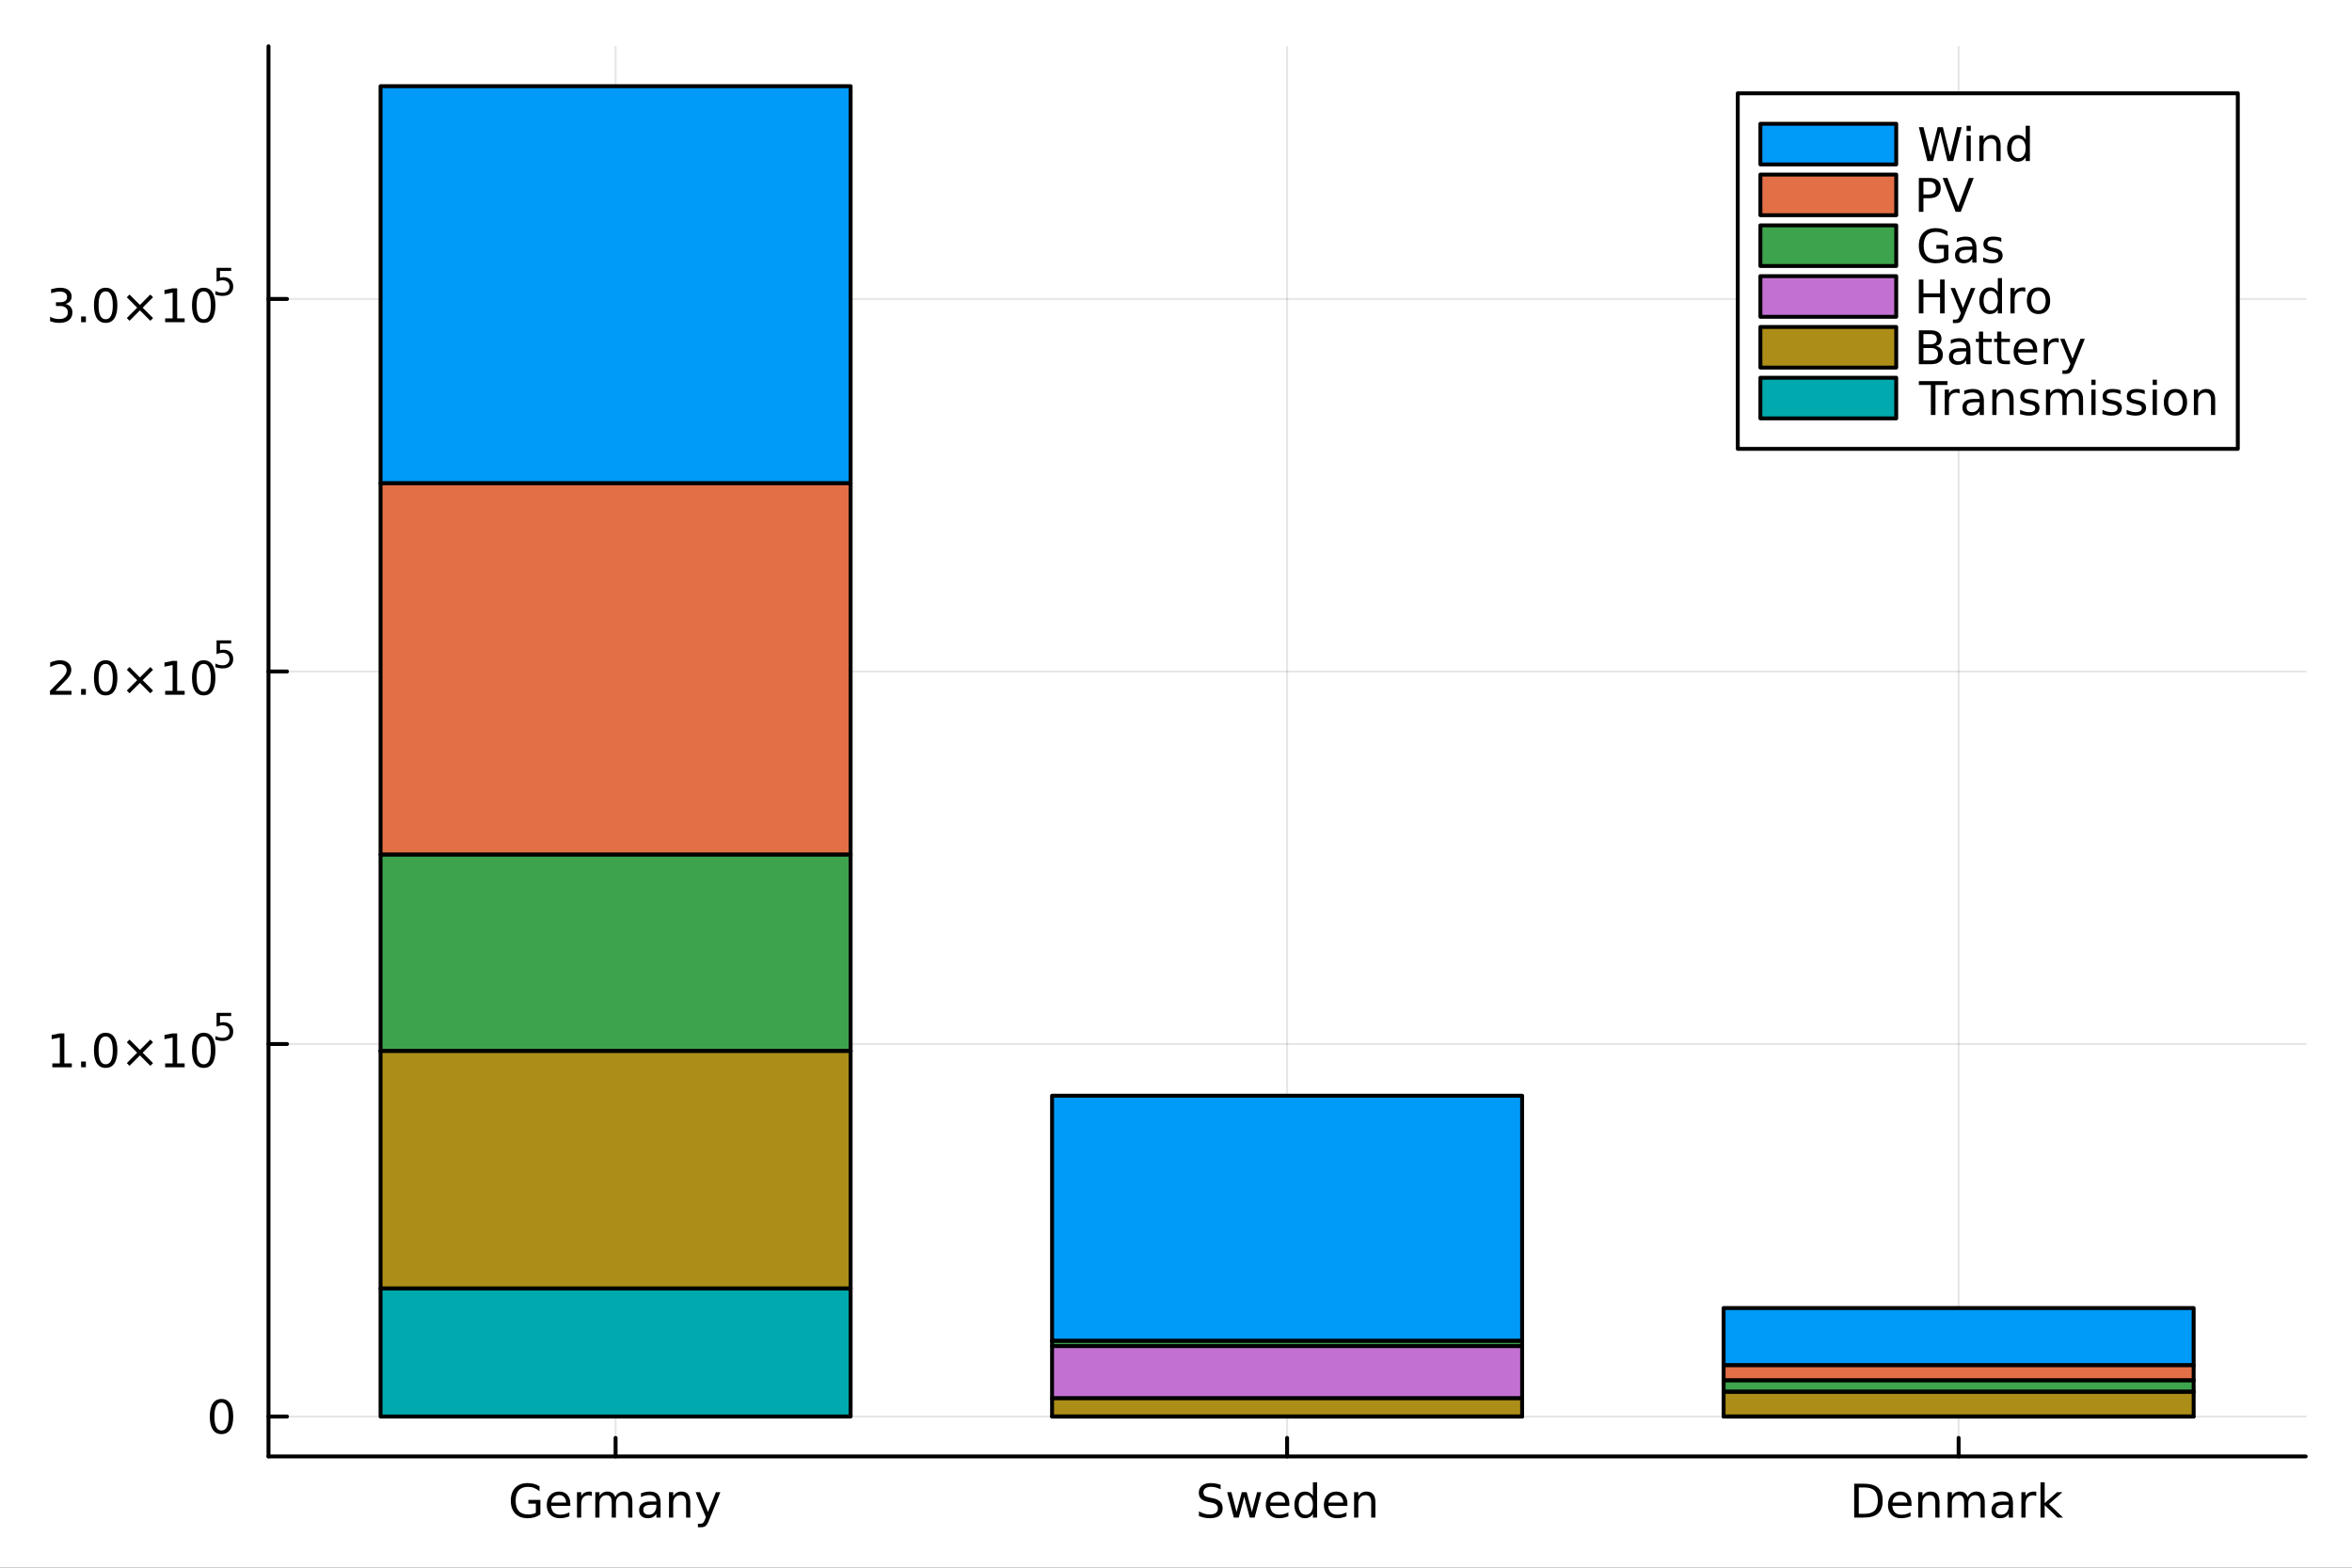 <?xml version="1.0" encoding="utf-8"?>
<svg xmlns="http://www.w3.org/2000/svg" xmlns:xlink="http://www.w3.org/1999/xlink" width="600" height="400" viewBox="0 0 2400 1600">
<rect x="0" y="0" width="2400" height="1600" fill="#333333" stroke="none"/>
<defs>
  <clipPath id="clip080">
    <rect x="0" y="0" width="2400" height="1600"/>
  </clipPath>
</defs>
<path clip-path="url(#clip080)" d="M0 1600 L2400 1600 L2400 0 L0 0  Z" fill="#ffffff" fill-rule="evenodd" fill-opacity="1"/>
<defs>
  <clipPath id="clip081">
    <rect x="480" y="0" width="1681" height="1600"/>
  </clipPath>
</defs>
<path clip-path="url(#clip080)" d="M273.979 1486.45 L2352.76 1486.45 L2352.76 47.244 L273.979 47.244  Z" fill="#ffffff" fill-rule="evenodd" fill-opacity="1"/>
<defs>
  <clipPath id="clip082">
    <rect x="273" y="47" width="2080" height="1440"/>
  </clipPath>
</defs>
<polyline clip-path="url(#clip082)" style="stroke:#000000; stroke-linecap:round; stroke-linejoin:round; stroke-width:2; stroke-opacity:0.1; fill:none" points="628.144,1486.45 628.144,47.244 "/>
<polyline clip-path="url(#clip082)" style="stroke:#000000; stroke-linecap:round; stroke-linejoin:round; stroke-width:2; stroke-opacity:0.1; fill:none" points="1313.37,1486.45 1313.37,47.244 "/>
<polyline clip-path="url(#clip082)" style="stroke:#000000; stroke-linecap:round; stroke-linejoin:round; stroke-width:2; stroke-opacity:0.1; fill:none" points="1998.59,1486.45 1998.59,47.244 "/>
<polyline clip-path="url(#clip080)" style="stroke:#000000; stroke-linecap:round; stroke-linejoin:round; stroke-width:4; stroke-opacity:1; fill:none" points="273.979,1486.45 2352.76,1486.45 "/>
<polyline clip-path="url(#clip080)" style="stroke:#000000; stroke-linecap:round; stroke-linejoin:round; stroke-width:4; stroke-opacity:1; fill:none" points="628.144,1486.45 628.144,1467.55 "/>
<polyline clip-path="url(#clip080)" style="stroke:#000000; stroke-linecap:round; stroke-linejoin:round; stroke-width:4; stroke-opacity:1; fill:none" points="1313.37,1486.45 1313.37,1467.55 "/>
<polyline clip-path="url(#clip080)" style="stroke:#000000; stroke-linecap:round; stroke-linejoin:round; stroke-width:4; stroke-opacity:1; fill:none" points="1998.59,1486.45 1998.59,1467.55 "/>
<path clip-path="url(#clip080)" d="M546.79 1543.92 L546.79 1534.63 L539.151 1534.63 L539.151 1530.79 L551.42 1530.79 L551.42 1545.63 Q548.711 1547.55 545.447 1548.55 Q542.184 1549.52 538.48 1549.52 Q530.378 1549.52 525.795 1544.8 Q521.235 1540.05 521.235 1531.6 Q521.235 1523.13 525.795 1518.41 Q530.378 1513.66 538.48 1513.66 Q541.859 1513.66 544.892 1514.5 Q547.947 1515.33 550.517 1516.95 L550.517 1521.93 Q547.924 1519.73 545.008 1518.62 Q542.091 1517.51 538.873 1517.51 Q532.531 1517.51 529.336 1521.05 Q526.165 1524.59 526.165 1531.6 Q526.165 1538.59 529.336 1542.13 Q532.531 1545.68 538.873 1545.68 Q541.35 1545.68 543.295 1545.26 Q545.239 1544.82 546.79 1543.92 Z" fill="#000000" fill-rule="nonzero" fill-opacity="1" /><path clip-path="url(#clip080)" d="M581.952 1534.82 L581.952 1536.9 L562.369 1536.9 Q562.646 1541.3 565.007 1543.62 Q567.392 1545.91 571.628 1545.91 Q574.081 1545.91 576.373 1545.31 Q578.688 1544.7 580.956 1543.5 L580.956 1547.53 Q578.665 1548.5 576.257 1549.01 Q573.85 1549.52 571.373 1549.52 Q565.17 1549.52 561.535 1545.91 Q557.924 1542.3 557.924 1536.14 Q557.924 1529.77 561.35 1526.05 Q564.799 1522.3 570.632 1522.3 Q575.864 1522.3 578.896 1525.68 Q581.952 1529.03 581.952 1534.82 M577.693 1533.57 Q577.646 1530.07 575.725 1527.99 Q573.827 1525.91 570.679 1525.91 Q567.114 1525.91 564.961 1527.92 Q562.832 1529.94 562.507 1533.59 L577.693 1533.57 Z" fill="#000000" fill-rule="nonzero" fill-opacity="1" /><path clip-path="url(#clip080)" d="M603.966 1526.9 Q603.248 1526.49 602.392 1526.3 Q601.558 1526.09 600.54 1526.09 Q596.929 1526.09 594.984 1528.45 Q593.063 1530.79 593.063 1535.19 L593.063 1548.85 L588.78 1548.85 L588.78 1522.92 L593.063 1522.92 L593.063 1526.95 Q594.405 1524.59 596.558 1523.45 Q598.711 1522.3 601.79 1522.3 Q602.229 1522.3 602.762 1522.37 Q603.294 1522.41 603.942 1522.53 L603.966 1526.9 Z" fill="#000000" fill-rule="nonzero" fill-opacity="1" /><path clip-path="url(#clip080)" d="M627.785 1527.9 Q629.382 1525.03 631.604 1523.66 Q633.827 1522.3 636.836 1522.3 Q640.887 1522.3 643.086 1525.14 Q645.285 1527.97 645.285 1533.2 L645.285 1548.85 L641.002 1548.85 L641.002 1533.34 Q641.002 1529.61 639.683 1527.81 Q638.364 1526 635.655 1526 Q632.345 1526 630.424 1528.2 Q628.503 1530.4 628.503 1534.2 L628.503 1548.85 L624.22 1548.85 L624.22 1533.34 Q624.22 1529.59 622.901 1527.81 Q621.581 1526 618.827 1526 Q615.563 1526 613.641 1528.22 Q611.72 1530.42 611.72 1534.2 L611.72 1548.85 L607.438 1548.85 L607.438 1522.92 L611.72 1522.92 L611.72 1526.95 Q613.179 1524.57 615.216 1523.43 Q617.253 1522.3 620.053 1522.3 Q622.878 1522.3 624.845 1523.73 Q626.836 1525.17 627.785 1527.9 Z" fill="#000000" fill-rule="nonzero" fill-opacity="1" /><path clip-path="url(#clip080)" d="M665.562 1535.82 Q660.4 1535.82 658.41 1537 Q656.419 1538.18 656.419 1541.02 Q656.419 1543.29 657.9 1544.63 Q659.405 1545.95 661.975 1545.95 Q665.516 1545.95 667.646 1543.45 Q669.799 1540.93 669.799 1536.76 L669.799 1535.82 L665.562 1535.82 M674.058 1534.06 L674.058 1548.85 L669.799 1548.85 L669.799 1544.91 Q668.34 1547.27 666.164 1548.41 Q663.988 1549.52 660.84 1549.52 Q656.859 1549.52 654.498 1547.3 Q652.16 1545.05 652.16 1541.3 Q652.16 1536.93 655.076 1534.7 Q658.016 1532.48 663.826 1532.48 L669.799 1532.48 L669.799 1532.07 Q669.799 1529.13 667.854 1527.53 Q665.933 1525.91 662.438 1525.91 Q660.215 1525.91 658.109 1526.44 Q656.002 1526.97 654.058 1528.04 L654.058 1524.1 Q656.396 1523.2 658.595 1522.76 Q660.794 1522.3 662.877 1522.3 Q668.502 1522.3 671.28 1525.21 Q674.058 1528.13 674.058 1534.06 Z" fill="#000000" fill-rule="nonzero" fill-opacity="1" /><path clip-path="url(#clip080)" d="M704.382 1533.2 L704.382 1548.85 L700.122 1548.85 L700.122 1533.34 Q700.122 1529.66 698.687 1527.83 Q697.252 1526 694.382 1526 Q690.933 1526 688.942 1528.2 Q686.951 1530.4 686.951 1534.2 L686.951 1548.85 L682.669 1548.85 L682.669 1522.92 L686.951 1522.92 L686.951 1526.95 Q688.479 1524.61 690.539 1523.45 Q692.623 1522.3 695.331 1522.3 Q699.798 1522.3 702.09 1525.07 Q704.382 1527.83 704.382 1533.2 Z" fill="#000000" fill-rule="nonzero" fill-opacity="1" /><path clip-path="url(#clip080)" d="M723.664 1551.26 Q721.858 1555.88 720.146 1557.3 Q718.433 1558.71 715.562 1558.71 L712.159 1558.71 L712.159 1555.14 L714.659 1555.14 Q716.419 1555.14 717.391 1554.31 Q718.363 1553.48 719.544 1550.38 L720.308 1548.43 L709.822 1522.92 L714.335 1522.92 L722.437 1543.2 L730.539 1522.92 L735.053 1522.92 L723.664 1551.26 Z" fill="#000000" fill-rule="nonzero" fill-opacity="1" /><path clip-path="url(#clip080)" d="M1245.52 1515.42 L1245.52 1519.98 Q1242.86 1518.71 1240.5 1518.08 Q1238.14 1517.46 1235.94 1517.46 Q1232.12 1517.46 1230.03 1518.94 Q1227.97 1520.42 1227.97 1523.15 Q1227.97 1525.45 1229.34 1526.63 Q1230.73 1527.78 1234.57 1528.5 L1237.4 1529.08 Q1242.63 1530.07 1245.1 1532.6 Q1247.6 1535.1 1247.6 1539.31 Q1247.6 1544.33 1244.22 1546.93 Q1240.87 1549.52 1234.36 1549.52 Q1231.91 1549.52 1229.13 1548.96 Q1226.38 1548.41 1223.41 1547.32 L1223.41 1542.51 Q1226.26 1544.1 1228.99 1544.91 Q1231.72 1545.72 1234.36 1545.72 Q1238.37 1545.72 1240.54 1544.15 Q1242.72 1542.57 1242.72 1539.66 Q1242.72 1537.11 1241.15 1535.68 Q1239.59 1534.24 1236.03 1533.52 L1233.18 1532.97 Q1227.95 1531.93 1225.61 1529.7 Q1223.28 1527.48 1223.28 1523.52 Q1223.28 1518.94 1226.49 1516.3 Q1229.73 1513.66 1235.4 1513.66 Q1237.84 1513.66 1240.36 1514.1 Q1242.88 1514.54 1245.52 1515.42 Z" fill="#000000" fill-rule="nonzero" fill-opacity="1" /><path clip-path="url(#clip080)" d="M1252.23 1522.92 L1256.49 1522.92 L1261.82 1543.15 L1267.12 1522.92 L1272.14 1522.92 L1277.46 1543.15 L1282.77 1522.92 L1287.02 1522.92 L1280.24 1548.85 L1275.22 1548.85 L1269.64 1527.6 L1264.04 1548.85 L1259.02 1548.85 L1252.23 1522.92 Z" fill="#000000" fill-rule="nonzero" fill-opacity="1" /><path clip-path="url(#clip080)" d="M1315.66 1534.82 L1315.66 1536.9 L1296.08 1536.9 Q1296.35 1541.3 1298.71 1543.62 Q1301.1 1545.91 1305.34 1545.91 Q1307.79 1545.91 1310.08 1545.31 Q1312.4 1544.7 1314.66 1543.5 L1314.66 1547.53 Q1312.37 1548.5 1309.96 1549.01 Q1307.56 1549.52 1305.08 1549.52 Q1298.88 1549.52 1295.24 1545.91 Q1291.63 1542.3 1291.63 1536.14 Q1291.63 1529.77 1295.06 1526.05 Q1298.51 1522.3 1304.34 1522.3 Q1309.57 1522.3 1312.6 1525.68 Q1315.66 1529.03 1315.66 1534.82 M1311.4 1533.57 Q1311.35 1530.07 1309.43 1527.99 Q1307.53 1525.91 1304.39 1525.91 Q1300.82 1525.91 1298.67 1527.92 Q1296.54 1529.94 1296.21 1533.59 L1311.4 1533.57 Z" fill="#000000" fill-rule="nonzero" fill-opacity="1" /><path clip-path="url(#clip080)" d="M1339.71 1526.86 L1339.71 1512.83 L1343.97 1512.83 L1343.97 1548.85 L1339.71 1548.85 L1339.71 1544.96 Q1338.37 1547.27 1336.31 1548.41 Q1334.27 1549.52 1331.4 1549.52 Q1326.7 1549.52 1323.74 1545.77 Q1320.8 1542.02 1320.8 1535.91 Q1320.8 1529.8 1323.74 1526.05 Q1326.7 1522.3 1331.4 1522.3 Q1334.27 1522.3 1336.31 1523.43 Q1338.37 1524.54 1339.71 1526.86 M1325.2 1535.91 Q1325.2 1540.61 1327.12 1543.29 Q1329.06 1545.95 1332.44 1545.95 Q1335.82 1545.95 1337.77 1543.29 Q1339.71 1540.61 1339.71 1535.91 Q1339.71 1531.21 1337.77 1528.55 Q1335.82 1525.86 1332.44 1525.86 Q1329.06 1525.86 1327.12 1528.55 Q1325.2 1531.21 1325.2 1535.91 Z" fill="#000000" fill-rule="nonzero" fill-opacity="1" /><path clip-path="url(#clip080)" d="M1374.92 1534.82 L1374.92 1536.9 L1355.33 1536.9 Q1355.61 1541.3 1357.97 1543.62 Q1360.36 1545.91 1364.59 1545.91 Q1367.05 1545.91 1369.34 1545.31 Q1371.65 1544.7 1373.92 1543.5 L1373.92 1547.53 Q1371.63 1548.5 1369.22 1549.01 Q1366.82 1549.52 1364.34 1549.52 Q1358.14 1549.52 1354.5 1545.91 Q1350.89 1542.3 1350.89 1536.14 Q1350.89 1529.77 1354.32 1526.05 Q1357.77 1522.3 1363.6 1522.3 Q1368.83 1522.3 1371.86 1525.68 Q1374.92 1529.03 1374.92 1534.82 M1370.66 1533.57 Q1370.61 1530.07 1368.69 1527.99 Q1366.79 1525.91 1363.64 1525.91 Q1360.08 1525.91 1357.93 1527.92 Q1355.8 1529.94 1355.47 1533.59 L1370.66 1533.57 Z" fill="#000000" fill-rule="nonzero" fill-opacity="1" /><path clip-path="url(#clip080)" d="M1403.46 1533.2 L1403.46 1548.85 L1399.2 1548.85 L1399.2 1533.34 Q1399.2 1529.66 1397.77 1527.83 Q1396.33 1526 1393.46 1526 Q1390.01 1526 1388.02 1528.2 Q1386.03 1530.4 1386.03 1534.2 L1386.03 1548.85 L1381.75 1548.85 L1381.75 1522.92 L1386.03 1522.92 L1386.03 1526.95 Q1387.56 1524.61 1389.62 1523.45 Q1391.7 1522.3 1394.41 1522.3 Q1398.88 1522.3 1401.17 1525.07 Q1403.46 1527.83 1403.46 1533.2 Z" fill="#000000" fill-rule="nonzero" fill-opacity="1" /><path clip-path="url(#clip080)" d="M1896.72 1518.13 L1896.72 1545.01 L1902.36 1545.01 Q1909.52 1545.01 1912.83 1541.76 Q1916.16 1538.52 1916.16 1531.53 Q1916.16 1524.59 1912.83 1521.37 Q1909.52 1518.13 1902.36 1518.13 L1896.72 1518.13 M1892.04 1514.29 L1901.65 1514.29 Q1911.69 1514.29 1916.39 1518.48 Q1921.09 1522.64 1921.09 1531.53 Q1921.09 1540.47 1916.37 1544.66 Q1911.65 1548.85 1901.65 1548.85 L1892.04 1548.85 L1892.04 1514.29 Z" fill="#000000" fill-rule="nonzero" fill-opacity="1" /><path clip-path="url(#clip080)" d="M1950.54 1534.82 L1950.54 1536.9 L1930.95 1536.9 Q1931.23 1541.3 1933.59 1543.62 Q1935.98 1545.91 1940.21 1545.91 Q1942.67 1545.91 1944.96 1545.31 Q1947.27 1544.7 1949.54 1543.5 L1949.54 1547.53 Q1947.25 1548.5 1944.84 1549.01 Q1942.43 1549.52 1939.96 1549.52 Q1933.75 1549.52 1930.12 1545.91 Q1926.51 1542.3 1926.51 1536.14 Q1926.51 1529.77 1929.93 1526.05 Q1933.38 1522.3 1939.22 1522.3 Q1944.45 1522.3 1947.48 1525.68 Q1950.54 1529.03 1950.54 1534.82 M1946.28 1533.57 Q1946.23 1530.07 1944.31 1527.99 Q1942.41 1525.91 1939.26 1525.91 Q1935.7 1525.91 1933.55 1527.92 Q1931.42 1529.94 1931.09 1533.59 L1946.28 1533.57 Z" fill="#000000" fill-rule="nonzero" fill-opacity="1" /><path clip-path="url(#clip080)" d="M1979.08 1533.2 L1979.08 1548.85 L1974.82 1548.85 L1974.82 1533.34 Q1974.82 1529.66 1973.38 1527.83 Q1971.95 1526 1969.08 1526 Q1965.63 1526 1963.64 1528.2 Q1961.65 1530.4 1961.65 1534.2 L1961.65 1548.85 L1957.36 1548.85 L1957.36 1522.92 L1961.65 1522.92 L1961.65 1526.95 Q1963.17 1524.61 1965.23 1523.45 Q1967.32 1522.3 1970.03 1522.3 Q1974.49 1522.3 1976.79 1525.07 Q1979.08 1527.83 1979.08 1533.2 Z" fill="#000000" fill-rule="nonzero" fill-opacity="1" /><path clip-path="url(#clip080)" d="M2007.76 1527.9 Q2009.35 1525.03 2011.58 1523.66 Q2013.8 1522.3 2016.81 1522.3 Q2020.86 1522.3 2023.06 1525.14 Q2025.26 1527.97 2025.26 1533.2 L2025.26 1548.85 L2020.98 1548.85 L2020.98 1533.34 Q2020.98 1529.61 2019.66 1527.81 Q2018.34 1526 2015.63 1526 Q2012.32 1526 2010.4 1528.2 Q2008.48 1530.4 2008.48 1534.2 L2008.48 1548.85 L2004.19 1548.85 L2004.19 1533.34 Q2004.19 1529.59 2002.87 1527.81 Q2001.55 1526 1998.8 1526 Q1995.54 1526 1993.61 1528.22 Q1991.69 1530.42 1991.69 1534.2 L1991.69 1548.85 L1987.41 1548.85 L1987.41 1522.92 L1991.69 1522.92 L1991.69 1526.95 Q1993.15 1524.57 1995.19 1523.43 Q1997.23 1522.3 2000.03 1522.3 Q2002.85 1522.3 2004.82 1523.73 Q2006.81 1525.17 2007.76 1527.9 Z" fill="#000000" fill-rule="nonzero" fill-opacity="1" /><path clip-path="url(#clip080)" d="M2045.54 1535.82 Q2040.37 1535.82 2038.38 1537 Q2036.39 1538.18 2036.39 1541.02 Q2036.39 1543.29 2037.87 1544.63 Q2039.38 1545.95 2041.95 1545.95 Q2045.49 1545.95 2047.62 1543.45 Q2049.77 1540.93 2049.77 1536.76 L2049.77 1535.82 L2045.54 1535.82 M2054.03 1534.06 L2054.03 1548.85 L2049.77 1548.85 L2049.77 1544.91 Q2048.31 1547.27 2046.14 1548.41 Q2043.96 1549.52 2040.81 1549.52 Q2036.83 1549.52 2034.47 1547.3 Q2032.13 1545.05 2032.13 1541.3 Q2032.13 1536.93 2035.05 1534.7 Q2037.99 1532.48 2043.8 1532.48 L2049.77 1532.48 L2049.77 1532.07 Q2049.77 1529.13 2047.83 1527.53 Q2045.91 1525.91 2042.41 1525.91 Q2040.19 1525.91 2038.08 1526.44 Q2035.98 1526.97 2034.03 1528.04 L2034.03 1524.1 Q2036.37 1523.2 2038.57 1522.76 Q2040.77 1522.3 2042.85 1522.3 Q2048.48 1522.3 2051.25 1525.21 Q2054.03 1528.13 2054.03 1534.06 Z" fill="#000000" fill-rule="nonzero" fill-opacity="1" /><path clip-path="url(#clip080)" d="M2077.83 1526.9 Q2077.11 1526.49 2076.25 1526.3 Q2075.42 1526.09 2074.4 1526.09 Q2070.79 1526.09 2068.85 1528.45 Q2066.92 1530.79 2066.92 1535.19 L2066.92 1548.85 L2062.64 1548.85 L2062.64 1522.92 L2066.92 1522.92 L2066.92 1526.95 Q2068.27 1524.59 2070.42 1523.45 Q2072.57 1522.3 2075.65 1522.3 Q2076.09 1522.3 2076.62 1522.37 Q2077.16 1522.41 2077.8 1522.53 L2077.83 1526.9 Z" fill="#000000" fill-rule="nonzero" fill-opacity="1" /><path clip-path="url(#clip080)" d="M2082.13 1512.83 L2086.41 1512.83 L2086.41 1534.1 L2099.12 1522.92 L2104.56 1522.92 L2090.81 1535.05 L2105.14 1548.85 L2099.59 1548.85 L2086.41 1536.19 L2086.41 1548.85 L2082.13 1548.85 L2082.13 1512.83 Z" fill="#000000" fill-rule="nonzero" fill-opacity="1" /><polyline clip-path="url(#clip082)" style="stroke:#000000; stroke-linecap:round; stroke-linejoin:round; stroke-width:2; stroke-opacity:0.1; fill:none" points="273.979,1445.72 2352.76,1445.72 "/>
<polyline clip-path="url(#clip082)" style="stroke:#000000; stroke-linecap:round; stroke-linejoin:round; stroke-width:2; stroke-opacity:0.1; fill:none" points="273.979,1065.52 2352.76,1065.52 "/>
<polyline clip-path="url(#clip082)" style="stroke:#000000; stroke-linecap:round; stroke-linejoin:round; stroke-width:2; stroke-opacity:0.1; fill:none" points="273.979,685.325 2352.76,685.325 "/>
<polyline clip-path="url(#clip082)" style="stroke:#000000; stroke-linecap:round; stroke-linejoin:round; stroke-width:2; stroke-opacity:0.1; fill:none" points="273.979,305.13 2352.76,305.13 "/>
<polyline clip-path="url(#clip080)" style="stroke:#000000; stroke-linecap:round; stroke-linejoin:round; stroke-width:4; stroke-opacity:1; fill:none" points="273.979,1486.45 273.979,47.244 "/>
<polyline clip-path="url(#clip080)" style="stroke:#000000; stroke-linecap:round; stroke-linejoin:round; stroke-width:4; stroke-opacity:1; fill:none" points="273.979,1445.72 292.877,1445.72 "/>
<polyline clip-path="url(#clip080)" style="stroke:#000000; stroke-linecap:round; stroke-linejoin:round; stroke-width:4; stroke-opacity:1; fill:none" points="273.979,1065.52 292.877,1065.52 "/>
<polyline clip-path="url(#clip080)" style="stroke:#000000; stroke-linecap:round; stroke-linejoin:round; stroke-width:4; stroke-opacity:1; fill:none" points="273.979,685.325 292.877,685.325 "/>
<polyline clip-path="url(#clip080)" style="stroke:#000000; stroke-linecap:round; stroke-linejoin:round; stroke-width:4; stroke-opacity:1; fill:none" points="273.979,305.13 292.877,305.13 "/>
<path clip-path="url(#clip080)" d="M226.035 1431.51 Q222.423 1431.51 220.595 1435.08 Q218.789 1438.62 218.789 1445.75 Q218.789 1452.86 220.595 1456.42 Q222.423 1459.96 226.035 1459.96 Q229.669 1459.96 231.474 1456.42 Q233.303 1452.86 233.303 1445.75 Q233.303 1438.62 231.474 1435.08 Q229.669 1431.51 226.035 1431.51 M226.035 1427.81 Q231.845 1427.81 234.9 1432.42 Q237.979 1437 237.979 1445.75 Q237.979 1454.48 234.9 1459.08 Q231.845 1463.67 226.035 1463.67 Q220.224 1463.67 217.146 1459.08 Q214.09 1454.48 214.09 1445.75 Q214.09 1437 217.146 1432.42 Q220.224 1427.81 226.035 1427.81 Z" fill="#000000" fill-rule="nonzero" fill-opacity="1" /><path clip-path="url(#clip080)" d="M53.4 1085.31 L61.038 1085.31 L61.038 1058.95 L52.728 1060.61 L52.728 1056.35 L60.992 1054.69 L65.668 1054.69 L65.668 1085.31 L73.307 1085.31 L73.307 1089.25 L53.4 1089.25 L53.4 1085.31 Z" fill="#000000" fill-rule="nonzero" fill-opacity="1" /><path clip-path="url(#clip080)" d="M82.751 1083.37 L87.635 1083.37 L87.635 1089.25 L82.751 1089.25 L82.751 1083.37 Z" fill="#000000" fill-rule="nonzero" fill-opacity="1" /><path clip-path="url(#clip080)" d="M107.821 1057.77 Q104.209 1057.77 102.381 1061.33 Q100.575 1064.87 100.575 1072 Q100.575 1079.11 102.381 1082.67 Q104.209 1086.22 107.821 1086.22 Q111.455 1086.22 113.26 1082.67 Q115.089 1079.11 115.089 1072 Q115.089 1064.87 113.26 1061.33 Q111.455 1057.77 107.821 1057.77 M107.821 1054.06 Q113.631 1054.06 116.686 1058.67 Q119.765 1063.25 119.765 1072 Q119.765 1080.73 116.686 1085.34 Q113.631 1089.92 107.821 1089.92 Q102.01 1089.92 98.932 1085.34 Q95.876 1080.73 95.876 1072 Q95.876 1063.25 98.932 1058.67 Q102.01 1054.06 107.821 1054.06 Z" fill="#000000" fill-rule="nonzero" fill-opacity="1" /><path clip-path="url(#clip080)" d="M156.154 1063.79 L145.575 1074.41 L156.154 1084.99 L153.399 1087.79 L142.774 1077.16 L132.149 1087.79 L129.418 1084.99 L139.973 1074.41 L129.418 1063.79 L132.149 1060.98 L142.774 1071.61 L153.399 1060.98 L156.154 1063.79 Z" fill="#000000" fill-rule="nonzero" fill-opacity="1" /><path clip-path="url(#clip080)" d="M168.515 1085.31 L176.153 1085.31 L176.153 1058.95 L167.843 1060.61 L167.843 1056.35 L176.107 1054.69 L180.783 1054.69 L180.783 1085.31 L188.422 1085.31 L188.422 1089.25 L168.515 1089.25 L168.515 1085.31 Z" fill="#000000" fill-rule="nonzero" fill-opacity="1" /><path clip-path="url(#clip080)" d="M207.866 1057.77 Q204.255 1057.77 202.426 1061.33 Q200.621 1064.87 200.621 1072 Q200.621 1079.11 202.426 1082.67 Q204.255 1086.22 207.866 1086.22 Q211.501 1086.22 213.306 1082.67 Q215.135 1079.11 215.135 1072 Q215.135 1064.87 213.306 1061.33 Q211.501 1057.77 207.866 1057.77 M207.866 1054.06 Q213.676 1054.06 216.732 1058.67 Q219.811 1063.25 219.811 1072 Q219.811 1080.73 216.732 1085.34 Q213.676 1089.92 207.866 1089.92 Q202.056 1089.92 198.977 1085.34 Q195.922 1080.73 195.922 1072 Q195.922 1063.25 198.977 1058.67 Q202.056 1054.06 207.866 1054.06 Z" fill="#000000" fill-rule="nonzero" fill-opacity="1" /><path clip-path="url(#clip080)" d="M220.996 1033.76 L235.91 1033.76 L235.91 1036.96 L224.475 1036.96 L224.475 1043.84 Q225.303 1043.56 226.13 1043.42 Q226.958 1043.27 227.785 1043.27 Q232.487 1043.27 235.233 1045.85 Q237.979 1048.43 237.979 1052.83 Q237.979 1057.36 235.158 1059.88 Q232.337 1062.38 227.202 1062.38 Q225.434 1062.38 223.591 1062.08 Q221.767 1061.78 219.811 1061.18 L219.811 1057.36 Q221.503 1058.28 223.309 1058.73 Q225.114 1059.19 227.127 1059.19 Q230.381 1059.19 232.28 1057.47 Q234.18 1055.76 234.18 1052.83 Q234.18 1049.89 232.28 1048.18 Q230.381 1046.47 227.127 1046.47 Q225.603 1046.47 224.08 1046.81 Q222.575 1047.15 220.996 1047.86 L220.996 1033.76 Z" fill="#000000" fill-rule="nonzero" fill-opacity="1" /><path clip-path="url(#clip080)" d="M56.617 705.118 L72.936 705.118 L72.936 709.053 L50.992 709.053 L50.992 705.118 Q53.654 702.363 58.237 697.734 Q62.844 693.081 64.025 691.738 Q66.27 689.215 67.149 687.479 Q68.052 685.72 68.052 684.03 Q68.052 681.275 66.108 679.539 Q64.186 677.803 61.085 677.803 Q58.886 677.803 56.432 678.567 Q54.001 679.331 51.224 680.882 L51.224 676.16 Q54.048 675.025 56.501 674.447 Q58.955 673.868 60.992 673.868 Q66.362 673.868 69.557 676.553 Q72.751 679.238 72.751 683.729 Q72.751 685.859 71.941 687.78 Q71.154 689.678 69.048 692.271 Q68.469 692.942 65.367 696.16 Q62.265 699.354 56.617 705.118 Z" fill="#000000" fill-rule="nonzero" fill-opacity="1" /><path clip-path="url(#clip080)" d="M82.751 703.173 L87.635 703.173 L87.635 709.053 L82.751 709.053 L82.751 703.173 Z" fill="#000000" fill-rule="nonzero" fill-opacity="1" /><path clip-path="url(#clip080)" d="M107.821 677.572 Q104.209 677.572 102.381 681.137 Q100.575 684.678 100.575 691.808 Q100.575 698.914 102.381 702.479 Q104.209 706.021 107.821 706.021 Q111.455 706.021 113.26 702.479 Q115.089 698.914 115.089 691.808 Q115.089 684.678 113.26 681.137 Q111.455 677.572 107.821 677.572 M107.821 673.868 Q113.631 673.868 116.686 678.475 Q119.765 683.058 119.765 691.808 Q119.765 700.535 116.686 705.141 Q113.631 709.724 107.821 709.724 Q102.01 709.724 98.932 705.141 Q95.876 700.535 95.876 691.808 Q95.876 683.058 98.932 678.475 Q102.01 673.868 107.821 673.868 Z" fill="#000000" fill-rule="nonzero" fill-opacity="1" /><path clip-path="url(#clip080)" d="M156.154 683.59 L145.575 694.215 L156.154 704.794 L153.399 707.595 L142.774 696.97 L132.149 707.595 L129.418 704.794 L139.973 694.215 L129.418 683.59 L132.149 680.789 L142.774 691.414 L153.399 680.789 L156.154 683.59 Z" fill="#000000" fill-rule="nonzero" fill-opacity="1" /><path clip-path="url(#clip080)" d="M168.515 705.118 L176.153 705.118 L176.153 678.752 L167.843 680.419 L167.843 676.16 L176.107 674.493 L180.783 674.493 L180.783 705.118 L188.422 705.118 L188.422 709.053 L168.515 709.053 L168.515 705.118 Z" fill="#000000" fill-rule="nonzero" fill-opacity="1" /><path clip-path="url(#clip080)" d="M207.866 677.572 Q204.255 677.572 202.426 681.137 Q200.621 684.678 200.621 691.808 Q200.621 698.914 202.426 702.479 Q204.255 706.021 207.866 706.021 Q211.501 706.021 213.306 702.479 Q215.135 698.914 215.135 691.808 Q215.135 684.678 213.306 681.137 Q211.501 677.572 207.866 677.572 M207.866 673.868 Q213.676 673.868 216.732 678.475 Q219.811 683.058 219.811 691.808 Q219.811 700.535 216.732 705.141 Q213.676 709.724 207.866 709.724 Q202.056 709.724 198.977 705.141 Q195.922 700.535 195.922 691.808 Q195.922 683.058 198.977 678.475 Q202.056 673.868 207.866 673.868 Z" fill="#000000" fill-rule="nonzero" fill-opacity="1" /><path clip-path="url(#clip080)" d="M220.996 653.563 L235.91 653.563 L235.91 656.76 L224.475 656.76 L224.475 663.644 Q225.303 663.362 226.13 663.23 Q226.958 663.079 227.785 663.079 Q232.487 663.079 235.233 665.656 Q237.979 668.233 237.979 672.634 Q237.979 677.166 235.158 679.687 Q232.337 682.188 227.202 682.188 Q225.434 682.188 223.591 681.887 Q221.767 681.586 219.811 680.984 L219.811 677.166 Q221.503 678.088 223.309 678.539 Q225.114 678.991 227.127 678.991 Q230.381 678.991 232.28 677.279 Q234.18 675.568 234.18 672.634 Q234.18 669.7 232.28 667.988 Q230.381 666.277 227.127 666.277 Q225.603 666.277 224.08 666.615 Q222.575 666.954 220.996 667.669 L220.996 653.563 Z" fill="#000000" fill-rule="nonzero" fill-opacity="1" /><path clip-path="url(#clip080)" d="M66.756 310.224 Q70.112 310.941 71.987 313.21 Q73.885 315.478 73.885 318.812 Q73.885 323.927 70.367 326.728 Q66.849 329.529 60.367 329.529 Q58.191 329.529 55.876 329.089 Q53.585 328.673 51.131 327.816 L51.131 323.302 Q53.075 324.437 55.39 325.015 Q57.705 325.594 60.228 325.594 Q64.626 325.594 66.918 323.858 Q69.233 322.122 69.233 318.812 Q69.233 315.756 67.08 314.043 Q64.95 312.307 61.131 312.307 L57.103 312.307 L57.103 308.465 L61.316 308.465 Q64.765 308.465 66.594 307.099 Q68.423 305.71 68.423 303.117 Q68.423 300.455 66.525 299.043 Q64.65 297.608 61.131 297.608 Q59.21 297.608 57.011 298.025 Q54.812 298.441 52.173 299.321 L52.173 295.154 Q54.835 294.414 57.15 294.043 Q59.487 293.673 61.548 293.673 Q66.872 293.673 69.974 296.104 Q73.075 298.511 73.075 302.631 Q73.075 305.502 71.432 307.492 Q69.788 309.46 66.756 310.224 Z" fill="#000000" fill-rule="nonzero" fill-opacity="1" /><path clip-path="url(#clip080)" d="M82.751 322.978 L87.635 322.978 L87.635 328.858 L82.751 328.858 L82.751 322.978 Z" fill="#000000" fill-rule="nonzero" fill-opacity="1" /><path clip-path="url(#clip080)" d="M107.821 297.377 Q104.209 297.377 102.381 300.941 Q100.575 304.483 100.575 311.613 Q100.575 318.719 102.381 322.284 Q104.209 325.826 107.821 325.826 Q111.455 325.826 113.26 322.284 Q115.089 318.719 115.089 311.613 Q115.089 304.483 113.26 300.941 Q111.455 297.377 107.821 297.377 M107.821 293.673 Q113.631 293.673 116.686 298.279 Q119.765 302.863 119.765 311.613 Q119.765 320.34 116.686 324.946 Q113.631 329.529 107.821 329.529 Q102.01 329.529 98.932 324.946 Q95.876 320.34 95.876 311.613 Q95.876 302.863 98.932 298.279 Q102.01 293.673 107.821 293.673 Z" fill="#000000" fill-rule="nonzero" fill-opacity="1" /><path clip-path="url(#clip080)" d="M156.154 303.395 L145.575 314.02 L156.154 324.599 L153.399 327.4 L142.774 316.775 L132.149 327.4 L129.418 324.599 L139.973 314.02 L129.418 303.395 L132.149 300.594 L142.774 311.219 L153.399 300.594 L156.154 303.395 Z" fill="#000000" fill-rule="nonzero" fill-opacity="1" /><path clip-path="url(#clip080)" d="M168.515 324.923 L176.153 324.923 L176.153 298.557 L167.843 300.224 L167.843 295.965 L176.107 294.298 L180.783 294.298 L180.783 324.923 L188.422 324.923 L188.422 328.858 L168.515 328.858 L168.515 324.923 Z" fill="#000000" fill-rule="nonzero" fill-opacity="1" /><path clip-path="url(#clip080)" d="M207.866 297.377 Q204.255 297.377 202.426 300.941 Q200.621 304.483 200.621 311.613 Q200.621 318.719 202.426 322.284 Q204.255 325.826 207.866 325.826 Q211.501 325.826 213.306 322.284 Q215.135 318.719 215.135 311.613 Q215.135 304.483 213.306 300.941 Q211.501 297.377 207.866 297.377 M207.866 293.673 Q213.676 293.673 216.732 298.279 Q219.811 302.863 219.811 311.613 Q219.811 320.34 216.732 324.946 Q213.676 329.529 207.866 329.529 Q202.056 329.529 198.977 324.946 Q195.922 320.34 195.922 311.613 Q195.922 302.863 198.977 298.279 Q202.056 293.673 207.866 293.673 Z" fill="#000000" fill-rule="nonzero" fill-opacity="1" /><path clip-path="url(#clip080)" d="M220.996 273.368 L235.91 273.368 L235.91 276.565 L224.475 276.565 L224.475 283.449 Q225.303 283.166 226.13 283.035 Q226.958 282.884 227.785 282.884 Q232.487 282.884 235.233 285.461 Q237.979 288.038 237.979 292.439 Q237.979 296.971 235.158 299.492 Q232.337 301.993 227.202 301.993 Q225.434 301.993 223.591 301.692 Q221.767 301.391 219.811 300.789 L219.811 296.971 Q221.503 297.893 223.309 298.344 Q225.114 298.796 227.127 298.796 Q230.381 298.796 232.28 297.084 Q234.18 295.373 234.18 292.439 Q234.18 289.505 232.28 287.793 Q230.381 286.082 227.127 286.082 Q225.603 286.082 224.08 286.42 Q222.575 286.759 220.996 287.473 L220.996 273.368 Z" fill="#000000" fill-rule="nonzero" fill-opacity="1" /><path clip-path="url(#clip082)" d="M388.315 87.976 L388.315 493.261 L867.972 493.261 L867.972 87.976 L388.315 87.976 L388.315 87.976  Z" fill="#009af9" fill-rule="evenodd" fill-opacity="1"/>
<polyline clip-path="url(#clip082)" style="stroke:#000000; stroke-linecap:round; stroke-linejoin:round; stroke-width:4; stroke-opacity:1; fill:none" points="388.315,87.976 388.315,493.261 867.972,493.261 867.972,87.976 388.315,87.976 "/>
<path clip-path="url(#clip082)" d="M1073.54 1118.31 L1073.54 1368.64 L1553.2 1368.64 L1553.2 1118.31 L1073.54 1118.31 L1073.54 1118.31  Z" fill="#009af9" fill-rule="evenodd" fill-opacity="1"/>
<polyline clip-path="url(#clip082)" style="stroke:#000000; stroke-linecap:round; stroke-linejoin:round; stroke-width:4; stroke-opacity:1; fill:none" points="1073.54,1118.31 1073.54,1368.64 1553.2,1368.64 1553.2,1118.31 1073.54,1118.31 "/>
<path clip-path="url(#clip082)" d="M1758.76 1335 L1758.76 1393.42 L2238.42 1393.42 L2238.42 1335 L1758.76 1335 L1758.76 1335  Z" fill="#009af9" fill-rule="evenodd" fill-opacity="1"/>
<polyline clip-path="url(#clip082)" style="stroke:#000000; stroke-linecap:round; stroke-linejoin:round; stroke-width:4; stroke-opacity:1; fill:none" points="1758.76,1335 1758.76,1393.42 2238.42,1393.42 2238.42,1335 1758.76,1335 "/>
<circle clip-path="url(#clip082)" style="fill:#009af9; stroke:none; fill-opacity:0" cx="628.144" cy="87.976" r="2"/>
<circle clip-path="url(#clip082)" style="fill:#009af9; stroke:none; fill-opacity:0" cx="1313.37" cy="1118.31" r="2"/>
<circle clip-path="url(#clip082)" style="fill:#009af9; stroke:none; fill-opacity:0" cx="1998.59" cy="1335" r="2"/>
<path clip-path="url(#clip082)" d="M388.315 493.261 L388.315 872.278 L867.972 872.278 L867.972 493.261 L388.315 493.261 L388.315 493.261  Z" fill="#e26f46" fill-rule="evenodd" fill-opacity="1"/>
<polyline clip-path="url(#clip082)" style="stroke:#000000; stroke-linecap:round; stroke-linejoin:round; stroke-width:4; stroke-opacity:1; fill:none" points="388.315,493.261 388.315,872.278 867.972,872.278 867.972,493.261 388.315,493.261 "/>
<path clip-path="url(#clip082)" d="M1073.54 1368.64 L1073.54 1368.64 L1553.2 1368.64 L1553.2 1368.64 L1073.54 1368.64 L1073.54 1368.64  Z" fill="#e26f46" fill-rule="evenodd" fill-opacity="1"/>
<polyline clip-path="url(#clip082)" style="stroke:#000000; stroke-linecap:round; stroke-linejoin:round; stroke-width:4; stroke-opacity:1; fill:none" points="1073.54,1368.64 1073.54,1368.64 1553.2,1368.64 1073.54,1368.64 "/>
<path clip-path="url(#clip082)" d="M1758.76 1393.42 L1758.76 1408.87 L2238.42 1408.87 L2238.42 1393.42 L1758.76 1393.42 L1758.76 1393.42  Z" fill="#e26f46" fill-rule="evenodd" fill-opacity="1"/>
<polyline clip-path="url(#clip082)" style="stroke:#000000; stroke-linecap:round; stroke-linejoin:round; stroke-width:4; stroke-opacity:1; fill:none" points="1758.76,1393.42 1758.76,1408.87 2238.42,1408.87 2238.42,1393.42 1758.76,1393.42 "/>
<circle clip-path="url(#clip082)" style="fill:#e26f46; stroke:none; fill-opacity:0" cx="628.144" cy="493.261" r="2"/>
<circle clip-path="url(#clip082)" style="fill:#e26f46; stroke:none; fill-opacity:0" cx="1313.37" cy="1368.64" r="2"/>
<circle clip-path="url(#clip082)" style="fill:#e26f46; stroke:none; fill-opacity:0" cx="1998.59" cy="1393.42" r="2"/>
<path clip-path="url(#clip082)" d="M388.315 872.278 L388.315 1072.66 L867.972 1072.66 L867.972 872.278 L388.315 872.278 L388.315 872.278  Z" fill="#3da44d" fill-rule="evenodd" fill-opacity="1"/>
<polyline clip-path="url(#clip082)" style="stroke:#000000; stroke-linecap:round; stroke-linejoin:round; stroke-width:4; stroke-opacity:1; fill:none" points="388.315,872.278 388.315,1072.66 867.972,1072.66 867.972,872.278 388.315,872.278 "/>
<path clip-path="url(#clip082)" d="M1073.54 1368.64 L1073.54 1373.89 L1553.2 1373.89 L1553.2 1368.64 L1073.54 1368.64 L1073.54 1368.64  Z" fill="#3da44d" fill-rule="evenodd" fill-opacity="1"/>
<polyline clip-path="url(#clip082)" style="stroke:#000000; stroke-linecap:round; stroke-linejoin:round; stroke-width:4; stroke-opacity:1; fill:none" points="1073.54,1368.64 1073.54,1373.89 1553.2,1373.89 1553.2,1368.64 1073.54,1368.64 "/>
<path clip-path="url(#clip082)" d="M1758.76 1408.87 L1758.76 1420.59 L2238.42 1420.59 L2238.42 1408.87 L1758.76 1408.87 L1758.76 1408.87  Z" fill="#3da44d" fill-rule="evenodd" fill-opacity="1"/>
<polyline clip-path="url(#clip082)" style="stroke:#000000; stroke-linecap:round; stroke-linejoin:round; stroke-width:4; stroke-opacity:1; fill:none" points="1758.76,1408.87 1758.76,1420.59 2238.42,1420.59 2238.42,1408.87 1758.76,1408.87 "/>
<circle clip-path="url(#clip082)" style="fill:#3da44d; stroke:none; fill-opacity:0" cx="628.144" cy="872.278" r="2"/>
<circle clip-path="url(#clip082)" style="fill:#3da44d; stroke:none; fill-opacity:0" cx="1313.37" cy="1368.64" r="2"/>
<circle clip-path="url(#clip082)" style="fill:#3da44d; stroke:none; fill-opacity:0" cx="1998.59" cy="1408.87" r="2"/>
<path clip-path="url(#clip082)" d="M388.315 1072.66 L388.315 1072.66 L867.972 1072.66 L867.972 1072.66 L388.315 1072.66 L388.315 1072.66  Z" fill="#c271d2" fill-rule="evenodd" fill-opacity="1"/>
<polyline clip-path="url(#clip082)" style="stroke:#000000; stroke-linecap:round; stroke-linejoin:round; stroke-width:4; stroke-opacity:1; fill:none" points="388.315,1072.66 388.315,1072.66 867.972,1072.66 388.315,1072.66 "/>
<path clip-path="url(#clip082)" d="M1073.54 1373.89 L1073.54 1427.12 L1553.2 1427.12 L1553.2 1373.89 L1073.54 1373.89 L1073.54 1373.89  Z" fill="#c271d2" fill-rule="evenodd" fill-opacity="1"/>
<polyline clip-path="url(#clip082)" style="stroke:#000000; stroke-linecap:round; stroke-linejoin:round; stroke-width:4; stroke-opacity:1; fill:none" points="1073.54,1373.89 1073.54,1427.12 1553.2,1427.12 1553.2,1373.89 1073.54,1373.89 "/>
<path clip-path="url(#clip082)" d="M1758.76 1420.59 L1758.76 1420.59 L2238.42 1420.59 L2238.42 1420.59 L1758.76 1420.59 L1758.76 1420.59  Z" fill="#c271d2" fill-rule="evenodd" fill-opacity="1"/>
<polyline clip-path="url(#clip082)" style="stroke:#000000; stroke-linecap:round; stroke-linejoin:round; stroke-width:4; stroke-opacity:1; fill:none" points="1758.76,1420.59 1758.76,1420.59 2238.42,1420.59 1758.76,1420.59 "/>
<circle clip-path="url(#clip082)" style="fill:#c271d2; stroke:none; fill-opacity:0" cx="628.144" cy="1072.66" r="2"/>
<circle clip-path="url(#clip082)" style="fill:#c271d2; stroke:none; fill-opacity:0" cx="1313.37" cy="1373.89" r="2"/>
<circle clip-path="url(#clip082)" style="fill:#c271d2; stroke:none; fill-opacity:0" cx="1998.59" cy="1420.59" r="2"/>
<path clip-path="url(#clip082)" d="M388.315 1072.66 L388.315 1315.08 L867.972 1315.08 L867.972 1072.66 L388.315 1072.66 L388.315 1072.66  Z" fill="#ac8d18" fill-rule="evenodd" fill-opacity="1"/>
<polyline clip-path="url(#clip082)" style="stroke:#000000; stroke-linecap:round; stroke-linejoin:round; stroke-width:4; stroke-opacity:1; fill:none" points="388.315,1072.66 388.315,1315.08 867.972,1315.08 867.972,1072.66 388.315,1072.66 "/>
<path clip-path="url(#clip082)" d="M1073.54 1427.12 L1073.54 1445.72 L1553.2 1445.72 L1553.2 1427.12 L1073.54 1427.12 L1073.54 1427.12  Z" fill="#ac8d18" fill-rule="evenodd" fill-opacity="1"/>
<polyline clip-path="url(#clip082)" style="stroke:#000000; stroke-linecap:round; stroke-linejoin:round; stroke-width:4; stroke-opacity:1; fill:none" points="1073.54,1427.12 1073.54,1445.72 1553.2,1445.72 1553.2,1427.12 1073.54,1427.12 "/>
<path clip-path="url(#clip082)" d="M1758.76 1420.59 L1758.76 1445.72 L2238.42 1445.72 L2238.42 1420.59 L1758.76 1420.59 L1758.76 1420.59  Z" fill="#ac8d18" fill-rule="evenodd" fill-opacity="1"/>
<polyline clip-path="url(#clip082)" style="stroke:#000000; stroke-linecap:round; stroke-linejoin:round; stroke-width:4; stroke-opacity:1; fill:none" points="1758.76,1420.59 1758.76,1445.72 2238.42,1445.72 2238.42,1420.59 1758.76,1420.59 "/>
<circle clip-path="url(#clip082)" style="fill:#ac8d18; stroke:none; fill-opacity:0" cx="628.144" cy="1072.66" r="2"/>
<circle clip-path="url(#clip082)" style="fill:#ac8d18; stroke:none; fill-opacity:0" cx="1313.37" cy="1427.12" r="2"/>
<circle clip-path="url(#clip082)" style="fill:#ac8d18; stroke:none; fill-opacity:0" cx="1998.59" cy="1420.59" r="2"/>
<path clip-path="url(#clip082)" d="M388.315 1315.08 L388.315 1445.72 L867.972 1445.72 L867.972 1315.08 L388.315 1315.08 L388.315 1315.08  Z" fill="#00a9ad" fill-rule="evenodd" fill-opacity="1"/>
<polyline clip-path="url(#clip082)" style="stroke:#000000; stroke-linecap:round; stroke-linejoin:round; stroke-width:4; stroke-opacity:1; fill:none" points="388.315,1315.08 388.315,1445.72 867.972,1445.72 867.972,1315.08 388.315,1315.08 "/>
<path clip-path="url(#clip082)" d="M1073.54 1445.72 L1073.54 1445.72 L1553.2 1445.72 L1553.2 1445.72 L1073.54 1445.72 L1073.54 1445.72  Z" fill="#00a9ad" fill-rule="evenodd" fill-opacity="1"/>
<polyline clip-path="url(#clip082)" style="stroke:#000000; stroke-linecap:round; stroke-linejoin:round; stroke-width:4; stroke-opacity:1; fill:none" points="1073.54,1445.72 1073.54,1445.72 1553.2,1445.72 1073.54,1445.72 "/>
<path clip-path="url(#clip082)" d="M1758.76 1445.72 L1758.76 1445.72 L2238.42 1445.72 L2238.42 1445.72 L1758.76 1445.72 L1758.76 1445.72  Z" fill="#00a9ad" fill-rule="evenodd" fill-opacity="1"/>
<polyline clip-path="url(#clip082)" style="stroke:#000000; stroke-linecap:round; stroke-linejoin:round; stroke-width:4; stroke-opacity:1; fill:none" points="1758.76,1445.72 1758.76,1445.72 2238.42,1445.72 1758.76,1445.72 "/>
<circle clip-path="url(#clip082)" style="fill:#00a9ad; stroke:none; fill-opacity:0" cx="628.144" cy="1315.08" r="2"/>
<circle clip-path="url(#clip082)" style="fill:#00a9ad; stroke:none; fill-opacity:0" cx="1313.37" cy="1445.72" r="2"/>
<circle clip-path="url(#clip082)" style="fill:#00a9ad; stroke:none; fill-opacity:0" cx="1998.59" cy="1445.72" r="2"/>
<path clip-path="url(#clip080)" d="M1773.23 458.098 L2283.46 458.098 L2283.46 95.218 L1773.23 95.218  Z" fill="#ffffff" fill-rule="evenodd" fill-opacity="1"/>
<polyline clip-path="url(#clip080)" style="stroke:#000000; stroke-linecap:round; stroke-linejoin:round; stroke-width:4; stroke-opacity:1; fill:none" points="1773.23,458.098 2283.46,458.098 2283.46,95.218 1773.23,95.218 1773.23,458.098 "/>
<path clip-path="url(#clip080)" d="M1796.32 167.794 L1934.91 167.794 L1934.91 126.322 L1796.32 126.322 L1796.32 167.794  Z" fill="#009af9" fill-rule="evenodd" fill-opacity="1"/>
<polyline clip-path="url(#clip080)" style="stroke:#000000; stroke-linecap:round; stroke-linejoin:round; stroke-width:4; stroke-opacity:1; fill:none" points="1796.32,167.794 1934.91,167.794 1934.91,126.322 1796.32,126.322 1796.32,167.794 "/>
<path clip-path="url(#clip080)" d="M1958.01 129.778 L1962.73 129.778 L1970 158.99 L1977.24 129.778 L1982.5 129.778 L1989.77 158.99 L1997.01 129.778 L2001.76 129.778 L1993.08 164.338 L1987.2 164.338 L1979.9 134.338 L1972.54 164.338 L1966.66 164.338 L1958.01 129.778 Z" fill="#000000" fill-rule="nonzero" fill-opacity="1" /><path clip-path="url(#clip080)" d="M2006.73 138.412 L2010.99 138.412 L2010.99 164.338 L2006.73 164.338 L2006.73 138.412 M2006.73 128.319 L2010.99 128.319 L2010.99 133.713 L2006.73 133.713 L2006.73 128.319 Z" fill="#000000" fill-rule="nonzero" fill-opacity="1" /><path clip-path="url(#clip080)" d="M2041.45 148.689 L2041.45 164.338 L2037.2 164.338 L2037.2 148.828 Q2037.2 145.148 2035.76 143.319 Q2034.33 141.49 2031.46 141.49 Q2028.01 141.49 2026.02 143.69 Q2024.02 145.889 2024.02 149.685 L2024.02 164.338 L2019.74 164.338 L2019.74 138.412 L2024.02 138.412 L2024.02 142.44 Q2025.55 140.102 2027.61 138.944 Q2029.7 137.787 2032.4 137.787 Q2036.87 137.787 2039.16 140.565 Q2041.45 143.319 2041.45 148.689 Z" fill="#000000" fill-rule="nonzero" fill-opacity="1" /><path clip-path="url(#clip080)" d="M2067.01 142.347 L2067.01 128.319 L2071.27 128.319 L2071.27 164.338 L2067.01 164.338 L2067.01 160.449 Q2065.67 162.763 2063.61 163.898 Q2061.57 165.009 2058.7 165.009 Q2054 165.009 2051.04 161.259 Q2048.1 157.509 2048.1 151.398 Q2048.1 145.287 2051.04 141.537 Q2054 137.787 2058.7 137.787 Q2061.57 137.787 2063.61 138.921 Q2065.67 140.032 2067.01 142.347 M2052.5 151.398 Q2052.5 156.097 2054.42 158.782 Q2056.36 161.444 2059.74 161.444 Q2063.12 161.444 2065.07 158.782 Q2067.01 156.097 2067.01 151.398 Q2067.01 146.699 2065.07 144.037 Q2063.12 141.352 2059.74 141.352 Q2056.36 141.352 2054.42 144.037 Q2052.5 146.699 2052.5 151.398 Z" fill="#000000" fill-rule="nonzero" fill-opacity="1" /><path clip-path="url(#clip080)" d="M1796.32 219.634 L1934.91 219.634 L1934.91 178.162 L1796.32 178.162 L1796.32 219.634  Z" fill="#e26f46" fill-rule="evenodd" fill-opacity="1"/>
<polyline clip-path="url(#clip080)" style="stroke:#000000; stroke-linecap:round; stroke-linejoin:round; stroke-width:4; stroke-opacity:1; fill:none" points="1796.32,219.634 1934.91,219.634 1934.91,178.162 1796.32,178.162 1796.32,219.634 "/>
<path clip-path="url(#clip080)" d="M1962.68 185.46 L1962.68 198.446 L1968.56 198.446 Q1971.83 198.446 1973.61 196.756 Q1975.39 195.067 1975.39 191.942 Q1975.39 188.84 1973.61 187.15 Q1971.83 185.46 1968.56 185.46 L1962.68 185.46 M1958.01 181.618 L1968.56 181.618 Q1974.37 181.618 1977.33 184.256 Q1980.32 186.872 1980.32 191.942 Q1980.32 197.057 1977.33 199.673 Q1974.37 202.289 1968.56 202.289 L1962.68 202.289 L1962.68 216.178 L1958.01 216.178 L1958.01 181.618 Z" fill="#000000" fill-rule="nonzero" fill-opacity="1" /><path clip-path="url(#clip080)" d="M1995.51 216.178 L1982.31 181.618 L1987.2 181.618 L1998.15 210.715 L2009.12 181.618 L2013.98 181.618 L2000.81 216.178 L1995.51 216.178 Z" fill="#000000" fill-rule="nonzero" fill-opacity="1" /><path clip-path="url(#clip080)" d="M1796.32 271.474 L1934.91 271.474 L1934.91 230.002 L1796.32 230.002 L1796.32 271.474  Z" fill="#3da44d" fill-rule="evenodd" fill-opacity="1"/>
<polyline clip-path="url(#clip080)" style="stroke:#000000; stroke-linecap:round; stroke-linejoin:round; stroke-width:4; stroke-opacity:1; fill:none" points="1796.32,271.474 1934.91,271.474 1934.91,230.002 1796.32,230.002 1796.32,271.474 "/>
<path clip-path="url(#clip080)" d="M1983.56 263.087 L1983.56 253.805 L1975.92 253.805 L1975.92 249.962 L1988.19 249.962 L1988.19 264.8 Q1985.48 266.721 1982.22 267.717 Q1978.96 268.689 1975.25 268.689 Q1967.15 268.689 1962.57 263.967 Q1958.01 259.221 1958.01 250.772 Q1958.01 242.3 1962.57 237.578 Q1967.15 232.833 1975.25 232.833 Q1978.63 232.833 1981.66 233.666 Q1984.72 234.499 1987.29 236.12 L1987.29 241.096 Q1984.7 238.897 1981.78 237.786 Q1978.86 236.675 1975.65 236.675 Q1969.3 236.675 1966.11 240.217 Q1962.94 243.758 1962.94 250.772 Q1962.94 257.763 1966.11 261.305 Q1969.3 264.846 1975.65 264.846 Q1978.12 264.846 1980.07 264.43 Q1982.01 263.99 1983.56 263.087 Z" fill="#000000" fill-rule="nonzero" fill-opacity="1" /><path clip-path="url(#clip080)" d="M2008.33 254.985 Q2003.17 254.985 2001.18 256.166 Q1999.19 257.346 1999.19 260.194 Q1999.19 262.462 2000.67 263.805 Q2002.17 265.124 2004.74 265.124 Q2008.28 265.124 2010.41 262.624 Q2012.57 260.101 2012.57 255.934 L2012.57 254.985 L2008.33 254.985 M2016.83 253.226 L2016.83 268.018 L2012.57 268.018 L2012.57 264.082 Q2011.11 266.443 2008.93 267.578 Q2006.76 268.689 2003.61 268.689 Q1999.63 268.689 1997.27 266.467 Q1994.93 264.221 1994.93 260.471 Q1994.93 256.096 1997.84 253.874 Q2000.78 251.652 2006.59 251.652 L2012.57 251.652 L2012.57 251.235 Q2012.57 248.295 2010.62 246.698 Q2008.7 245.078 2005.21 245.078 Q2002.98 245.078 2000.88 245.61 Q1998.77 246.143 1996.83 247.207 L1996.83 243.272 Q1999.16 242.37 2001.36 241.93 Q2003.56 241.467 2005.64 241.467 Q2011.27 241.467 2014.05 244.383 Q2016.83 247.3 2016.83 253.226 Z" fill="#000000" fill-rule="nonzero" fill-opacity="1" /><path clip-path="url(#clip080)" d="M2042.13 242.856 L2042.13 246.883 Q2040.32 245.957 2038.38 245.495 Q2036.43 245.032 2034.35 245.032 Q2031.18 245.032 2029.58 246.004 Q2028.01 246.976 2028.01 248.92 Q2028.01 250.402 2029.14 251.258 Q2030.27 252.092 2033.7 252.856 L2035.16 253.18 Q2039.7 254.152 2041.59 255.934 Q2043.52 257.694 2043.52 260.865 Q2043.52 264.476 2040.64 266.582 Q2037.8 268.689 2032.8 268.689 Q2030.71 268.689 2028.45 268.272 Q2026.2 267.879 2023.7 267.068 L2023.7 262.67 Q2026.06 263.897 2028.35 264.522 Q2030.64 265.124 2032.89 265.124 Q2035.9 265.124 2037.52 264.106 Q2039.14 263.064 2039.14 261.189 Q2039.14 259.453 2037.96 258.527 Q2036.8 257.601 2032.84 256.744 L2031.36 256.397 Q2027.4 255.564 2025.64 253.851 Q2023.89 252.115 2023.89 249.106 Q2023.89 245.448 2026.48 243.458 Q2029.07 241.467 2033.84 241.467 Q2036.2 241.467 2038.28 241.814 Q2040.37 242.161 2042.13 242.856 Z" fill="#000000" fill-rule="nonzero" fill-opacity="1" /><path clip-path="url(#clip080)" d="M1796.32 323.314 L1934.91 323.314 L1934.91 281.842 L1796.32 281.842 L1796.32 323.314  Z" fill="#c271d2" fill-rule="evenodd" fill-opacity="1"/>
<polyline clip-path="url(#clip080)" style="stroke:#000000; stroke-linecap:round; stroke-linejoin:round; stroke-width:4; stroke-opacity:1; fill:none" points="1796.32,323.314 1934.91,323.314 1934.91,281.842 1796.32,281.842 1796.32,323.314 "/>
<path clip-path="url(#clip080)" d="M1958.01 285.298 L1962.68 285.298 L1962.68 299.464 L1979.67 299.464 L1979.67 285.298 L1984.35 285.298 L1984.35 319.858 L1979.67 319.858 L1979.67 303.399 L1962.68 303.399 L1962.68 319.858 L1958.01 319.858 L1958.01 285.298 Z" fill="#000000" fill-rule="nonzero" fill-opacity="1" /><path clip-path="url(#clip080)" d="M2004.26 322.265 Q2002.45 326.895 2000.74 328.307 Q1999.02 329.719 1996.15 329.719 L1992.75 329.719 L1992.75 326.154 L1995.25 326.154 Q1997.01 326.154 1997.98 325.32 Q1998.96 324.487 2000.14 321.385 L2000.9 319.441 L1990.41 293.932 L1994.93 293.932 L2003.03 314.209 L2011.13 293.932 L2015.64 293.932 L2004.26 322.265 Z" fill="#000000" fill-rule="nonzero" fill-opacity="1" /><path clip-path="url(#clip080)" d="M2038.58 297.867 L2038.58 283.839 L2042.84 283.839 L2042.84 319.858 L2038.58 319.858 L2038.58 315.969 Q2037.24 318.283 2035.18 319.418 Q2033.14 320.529 2030.27 320.529 Q2025.58 320.529 2022.61 316.779 Q2019.67 313.029 2019.67 306.918 Q2019.67 300.807 2022.61 297.057 Q2025.58 293.307 2030.27 293.307 Q2033.14 293.307 2035.18 294.441 Q2037.24 295.552 2038.58 297.867 M2024.07 306.918 Q2024.07 311.617 2025.99 314.302 Q2027.94 316.964 2031.32 316.964 Q2034.7 316.964 2036.64 314.302 Q2038.58 311.617 2038.58 306.918 Q2038.58 302.219 2036.64 299.557 Q2034.7 296.872 2031.32 296.872 Q2027.94 296.872 2025.99 299.557 Q2024.07 302.219 2024.07 306.918 Z" fill="#000000" fill-rule="nonzero" fill-opacity="1" /><path clip-path="url(#clip080)" d="M2066.64 297.913 Q2065.92 297.497 2065.07 297.311 Q2064.23 297.103 2063.21 297.103 Q2059.6 297.103 2057.66 299.464 Q2055.74 301.802 2055.74 306.2 L2055.74 319.858 L2051.45 319.858 L2051.45 293.932 L2055.74 293.932 L2055.74 297.96 Q2057.08 295.598 2059.23 294.464 Q2061.39 293.307 2064.46 293.307 Q2064.9 293.307 2065.44 293.376 Q2065.97 293.423 2066.62 293.538 L2066.64 297.913 Z" fill="#000000" fill-rule="nonzero" fill-opacity="1" /><path clip-path="url(#clip080)" d="M2080.11 296.918 Q2076.69 296.918 2074.7 299.603 Q2072.7 302.265 2072.7 306.918 Q2072.7 311.571 2074.67 314.256 Q2076.66 316.918 2080.11 316.918 Q2083.51 316.918 2085.51 314.233 Q2087.5 311.547 2087.5 306.918 Q2087.5 302.311 2085.51 299.626 Q2083.51 296.918 2080.11 296.918 M2080.11 293.307 Q2085.67 293.307 2088.84 296.918 Q2092.01 300.529 2092.01 306.918 Q2092.01 313.284 2088.84 316.918 Q2085.67 320.529 2080.11 320.529 Q2074.53 320.529 2071.36 316.918 Q2068.21 313.284 2068.21 306.918 Q2068.21 300.529 2071.36 296.918 Q2074.53 293.307 2080.11 293.307 Z" fill="#000000" fill-rule="nonzero" fill-opacity="1" /><path clip-path="url(#clip080)" d="M1796.32 375.154 L1934.91 375.154 L1934.91 333.682 L1796.32 333.682 L1796.32 375.154  Z" fill="#ac8d18" fill-rule="evenodd" fill-opacity="1"/>
<polyline clip-path="url(#clip080)" style="stroke:#000000; stroke-linecap:round; stroke-linejoin:round; stroke-width:4; stroke-opacity:1; fill:none" points="1796.32,375.154 1934.91,375.154 1934.91,333.682 1796.32,333.682 1796.32,375.154 "/>
<path clip-path="url(#clip080)" d="M1962.68 355.193 L1962.68 367.855 L1970.18 367.855 Q1973.96 367.855 1975.76 366.304 Q1977.59 364.73 1977.59 361.512 Q1977.59 358.272 1975.76 356.744 Q1973.96 355.193 1970.18 355.193 L1962.68 355.193 M1962.68 340.98 L1962.68 351.397 L1969.6 351.397 Q1973.03 351.397 1974.7 350.124 Q1976.39 348.827 1976.39 346.188 Q1976.39 343.573 1974.7 342.276 Q1973.03 340.98 1969.6 340.98 L1962.68 340.98 M1958.01 337.138 L1969.95 337.138 Q1975.3 337.138 1978.19 339.36 Q1981.08 341.582 1981.08 345.679 Q1981.08 348.85 1979.6 350.725 Q1978.12 352.6 1975.25 353.063 Q1978.7 353.804 1980.6 356.165 Q1982.52 358.503 1982.52 362.022 Q1982.52 366.651 1979.37 369.174 Q1976.22 371.698 1970.41 371.698 L1958.01 371.698 L1958.01 337.138 Z" fill="#000000" fill-rule="nonzero" fill-opacity="1" /><path clip-path="url(#clip080)" d="M2002.13 358.665 Q1996.96 358.665 1994.97 359.846 Q1992.98 361.026 1992.98 363.874 Q1992.98 366.142 1994.46 367.485 Q1995.97 368.804 1998.54 368.804 Q2002.08 368.804 2004.21 366.304 Q2006.36 363.781 2006.36 359.614 L2006.36 358.665 L2002.13 358.665 M2010.62 356.906 L2010.62 371.698 L2006.36 371.698 L2006.36 367.762 Q2004.9 370.123 2002.73 371.258 Q2000.55 372.369 1997.4 372.369 Q1993.42 372.369 1991.06 370.147 Q1988.72 367.901 1988.72 364.151 Q1988.72 359.776 1991.64 357.554 Q1994.58 355.332 2000.39 355.332 L2006.36 355.332 L2006.36 354.915 Q2006.36 351.975 2004.42 350.378 Q2002.5 348.758 1999 348.758 Q1996.78 348.758 1994.67 349.29 Q1992.57 349.823 1990.62 350.887 L1990.62 346.952 Q1992.96 346.05 1995.16 345.61 Q1997.36 345.147 1999.44 345.147 Q2005.07 345.147 2007.84 348.063 Q2010.62 350.98 2010.62 356.906 Z" fill="#000000" fill-rule="nonzero" fill-opacity="1" /><path clip-path="url(#clip080)" d="M2023.61 338.411 L2023.61 345.772 L2032.38 345.772 L2032.38 349.082 L2023.61 349.082 L2023.61 363.156 Q2023.61 366.327 2024.46 367.23 Q2025.34 368.133 2028.01 368.133 L2032.38 368.133 L2032.38 371.698 L2028.01 371.698 Q2023.08 371.698 2021.2 369.869 Q2019.33 368.017 2019.33 363.156 L2019.33 349.082 L2016.2 349.082 L2016.2 345.772 L2019.33 345.772 L2019.33 338.411 L2023.61 338.411 Z" fill="#000000" fill-rule="nonzero" fill-opacity="1" /><path clip-path="url(#clip080)" d="M2042.2 338.411 L2042.2 345.772 L2050.97 345.772 L2050.97 349.082 L2042.2 349.082 L2042.2 363.156 Q2042.2 366.327 2043.05 367.23 Q2043.93 368.133 2046.59 368.133 L2050.97 368.133 L2050.97 371.698 L2046.59 371.698 Q2041.66 371.698 2039.79 369.869 Q2037.91 368.017 2037.91 363.156 L2037.91 349.082 L2034.79 349.082 L2034.79 345.772 L2037.91 345.772 L2037.91 338.411 L2042.2 338.411 Z" fill="#000000" fill-rule="nonzero" fill-opacity="1" /><path clip-path="url(#clip080)" d="M2078.75 357.67 L2078.75 359.753 L2059.16 359.753 Q2059.44 364.151 2061.8 366.466 Q2064.19 368.758 2068.42 368.758 Q2070.88 368.758 2073.17 368.156 Q2075.48 367.554 2077.75 366.35 L2077.75 370.378 Q2075.46 371.35 2073.05 371.86 Q2070.64 372.369 2068.17 372.369 Q2061.96 372.369 2058.33 368.758 Q2054.72 365.147 2054.72 358.989 Q2054.72 352.624 2058.14 348.897 Q2061.59 345.147 2067.43 345.147 Q2072.66 345.147 2075.69 348.526 Q2078.75 351.883 2078.75 357.67 M2074.49 356.42 Q2074.44 352.925 2072.52 350.841 Q2070.62 348.758 2067.47 348.758 Q2063.91 348.758 2061.76 350.772 Q2059.63 352.786 2059.3 356.443 L2074.49 356.42 Z" fill="#000000" fill-rule="nonzero" fill-opacity="1" /><path clip-path="url(#clip080)" d="M2100.76 349.753 Q2100.04 349.337 2099.19 349.151 Q2098.35 348.943 2097.33 348.943 Q2093.72 348.943 2091.78 351.304 Q2089.86 353.642 2089.86 358.04 L2089.86 371.698 L2085.58 371.698 L2085.58 345.772 L2089.86 345.772 L2089.86 349.8 Q2091.2 347.438 2093.35 346.304 Q2095.51 345.147 2098.58 345.147 Q2099.02 345.147 2099.56 345.216 Q2100.09 345.263 2100.74 345.378 L2100.76 349.753 Z" fill="#000000" fill-rule="nonzero" fill-opacity="1" /><path clip-path="url(#clip080)" d="M2116.01 374.105 Q2114.21 378.735 2112.5 380.147 Q2110.78 381.559 2107.91 381.559 L2104.51 381.559 L2104.51 377.994 L2107.01 377.994 Q2108.77 377.994 2109.74 377.16 Q2110.71 376.327 2111.89 373.225 L2112.66 371.281 L2102.17 345.772 L2106.69 345.772 L2114.79 366.049 L2122.89 345.772 L2127.4 345.772 L2116.01 374.105 Z" fill="#000000" fill-rule="nonzero" fill-opacity="1" /><path clip-path="url(#clip080)" d="M1796.32 426.994 L1934.91 426.994 L1934.91 385.522 L1796.32 385.522 L1796.32 426.994  Z" fill="#00a9ad" fill-rule="evenodd" fill-opacity="1"/>
<polyline clip-path="url(#clip080)" style="stroke:#000000; stroke-linecap:round; stroke-linejoin:round; stroke-width:4; stroke-opacity:1; fill:none" points="1796.32,426.994 1934.91,426.994 1934.91,385.522 1796.32,385.522 1796.32,426.994 "/>
<path clip-path="url(#clip080)" d="M1958.01 388.978 L1987.24 388.978 L1987.24 392.913 L1974.97 392.913 L1974.97 423.538 L1970.27 423.538 L1970.27 392.913 L1958.01 392.913 L1958.01 388.978 Z" fill="#000000" fill-rule="nonzero" fill-opacity="1" /><path clip-path="url(#clip080)" d="M1999.63 401.593 Q1998.91 401.177 1998.05 400.991 Q1997.22 400.783 1996.2 400.783 Q1992.59 400.783 1990.65 403.144 Q1988.72 405.482 1988.72 409.88 L1988.72 423.538 L1984.44 423.538 L1984.44 397.612 L1988.72 397.612 L1988.72 401.64 Q1990.07 399.278 1992.22 398.144 Q1994.37 396.987 1997.45 396.987 Q1997.89 396.987 1998.42 397.056 Q1998.96 397.103 1999.6 397.218 L1999.63 401.593 Z" fill="#000000" fill-rule="nonzero" fill-opacity="1" /><path clip-path="url(#clip080)" d="M2015.88 410.505 Q2010.71 410.505 2008.72 411.686 Q2006.73 412.866 2006.73 415.714 Q2006.73 417.982 2008.21 419.325 Q2009.72 420.644 2012.29 420.644 Q2015.83 420.644 2017.96 418.144 Q2020.11 415.621 2020.11 411.454 L2020.11 410.505 L2015.88 410.505 M2024.37 408.746 L2024.37 423.538 L2020.11 423.538 L2020.11 419.602 Q2018.65 421.963 2016.48 423.098 Q2014.3 424.209 2011.15 424.209 Q2007.17 424.209 2004.81 421.987 Q2002.47 419.741 2002.47 415.991 Q2002.47 411.616 2005.39 409.394 Q2008.33 407.172 2014.14 407.172 L2020.11 407.172 L2020.11 406.755 Q2020.11 403.815 2018.17 402.218 Q2016.25 400.598 2012.75 400.598 Q2010.53 400.598 2008.42 401.13 Q2006.32 401.663 2004.37 402.727 L2004.37 398.792 Q2006.71 397.89 2008.91 397.45 Q2011.11 396.987 2013.19 396.987 Q2018.82 396.987 2021.59 399.903 Q2024.37 402.82 2024.37 408.746 Z" fill="#000000" fill-rule="nonzero" fill-opacity="1" /><path clip-path="url(#clip080)" d="M2054.7 407.889 L2054.7 423.538 L2050.44 423.538 L2050.44 408.028 Q2050.44 404.348 2049 402.519 Q2047.57 400.69 2044.7 400.69 Q2041.25 400.69 2039.26 402.89 Q2037.27 405.089 2037.27 408.885 L2037.27 423.538 L2032.98 423.538 L2032.98 397.612 L2037.27 397.612 L2037.27 401.64 Q2038.79 399.302 2040.85 398.144 Q2042.94 396.987 2045.64 396.987 Q2050.11 396.987 2052.4 399.765 Q2054.7 402.519 2054.7 407.889 Z" fill="#000000" fill-rule="nonzero" fill-opacity="1" /><path clip-path="url(#clip080)" d="M2079.72 398.376 L2079.72 402.403 Q2077.91 401.477 2075.97 401.015 Q2074.02 400.552 2071.94 400.552 Q2068.77 400.552 2067.17 401.524 Q2065.6 402.496 2065.6 404.44 Q2065.6 405.922 2066.73 406.778 Q2067.87 407.612 2071.29 408.376 L2072.75 408.7 Q2077.29 409.672 2079.19 411.454 Q2081.11 413.214 2081.11 416.385 Q2081.11 419.996 2078.24 422.102 Q2075.39 424.209 2070.39 424.209 Q2068.31 424.209 2066.04 423.792 Q2063.79 423.399 2061.29 422.588 L2061.29 418.19 Q2063.65 419.417 2065.95 420.042 Q2068.24 420.644 2070.48 420.644 Q2073.49 420.644 2075.11 419.626 Q2076.73 418.584 2076.73 416.709 Q2076.73 414.973 2075.55 414.047 Q2074.39 413.121 2070.44 412.264 L2068.95 411.917 Q2065 411.084 2063.24 409.371 Q2061.48 407.635 2061.48 404.626 Q2061.48 400.968 2064.07 398.978 Q2066.66 396.987 2071.43 396.987 Q2073.79 396.987 2075.88 397.334 Q2077.96 397.681 2079.72 398.376 Z" fill="#000000" fill-rule="nonzero" fill-opacity="1" /><path clip-path="url(#clip080)" d="M2108.07 402.589 Q2109.67 399.718 2111.89 398.353 Q2114.12 396.987 2117.13 396.987 Q2121.18 396.987 2123.38 399.834 Q2125.57 402.658 2125.57 407.889 L2125.57 423.538 L2121.29 423.538 L2121.29 408.028 Q2121.29 404.302 2119.97 402.496 Q2118.65 400.69 2115.95 400.69 Q2112.64 400.69 2110.71 402.89 Q2108.79 405.089 2108.79 408.885 L2108.79 423.538 L2104.51 423.538 L2104.51 408.028 Q2104.51 404.278 2103.19 402.496 Q2101.87 400.69 2099.12 400.69 Q2095.85 400.69 2093.93 402.913 Q2092.01 405.112 2092.01 408.885 L2092.01 423.538 L2087.73 423.538 L2087.73 397.612 L2092.01 397.612 L2092.01 401.64 Q2093.47 399.255 2095.51 398.121 Q2097.54 396.987 2100.34 396.987 Q2103.17 396.987 2105.14 398.422 Q2107.13 399.857 2108.07 402.589 Z" fill="#000000" fill-rule="nonzero" fill-opacity="1" /><path clip-path="url(#clip080)" d="M2134.07 397.612 L2138.33 397.612 L2138.33 423.538 L2134.07 423.538 L2134.07 397.612 M2134.07 387.519 L2138.33 387.519 L2138.33 392.913 L2134.07 392.913 L2134.07 387.519 Z" fill="#000000" fill-rule="nonzero" fill-opacity="1" /><path clip-path="url(#clip080)" d="M2163.77 398.376 L2163.77 402.403 Q2161.96 401.477 2160.02 401.015 Q2158.07 400.552 2155.99 400.552 Q2152.82 400.552 2151.22 401.524 Q2149.65 402.496 2149.65 404.44 Q2149.65 405.922 2150.78 406.778 Q2151.92 407.612 2155.34 408.376 L2156.8 408.7 Q2161.34 409.672 2163.24 411.454 Q2165.16 413.214 2165.16 416.385 Q2165.16 419.996 2162.29 422.102 Q2159.44 424.209 2154.44 424.209 Q2152.36 424.209 2150.09 423.792 Q2147.84 423.399 2145.34 422.588 L2145.34 418.19 Q2147.7 419.417 2150 420.042 Q2152.29 420.644 2154.53 420.644 Q2157.54 420.644 2159.16 419.626 Q2160.78 418.584 2160.78 416.709 Q2160.78 414.973 2159.6 414.047 Q2158.45 413.121 2154.49 412.264 L2153.01 411.917 Q2149.05 411.084 2147.29 409.371 Q2145.53 407.635 2145.53 404.626 Q2145.53 400.968 2148.12 398.978 Q2150.71 396.987 2155.48 396.987 Q2157.84 396.987 2159.93 397.334 Q2162.01 397.681 2163.77 398.376 Z" fill="#000000" fill-rule="nonzero" fill-opacity="1" /><path clip-path="url(#clip080)" d="M2188.47 398.376 L2188.47 402.403 Q2186.66 401.477 2184.72 401.015 Q2182.77 400.552 2180.69 400.552 Q2177.52 400.552 2175.92 401.524 Q2174.35 402.496 2174.35 404.44 Q2174.35 405.922 2175.48 406.778 Q2176.62 407.612 2180.04 408.376 L2181.5 408.7 Q2186.04 409.672 2187.94 411.454 Q2189.86 413.214 2189.86 416.385 Q2189.86 419.996 2186.99 422.102 Q2184.14 424.209 2179.14 424.209 Q2177.06 424.209 2174.79 423.792 Q2172.54 423.399 2170.04 422.588 L2170.04 418.19 Q2172.4 419.417 2174.69 420.042 Q2176.99 420.644 2179.23 420.644 Q2182.24 420.644 2183.86 419.626 Q2185.48 418.584 2185.48 416.709 Q2185.48 414.973 2184.3 414.047 Q2183.14 413.121 2179.19 412.264 L2177.7 411.917 Q2173.75 411.084 2171.99 409.371 Q2170.23 407.635 2170.23 404.626 Q2170.23 400.968 2172.82 398.978 Q2175.41 396.987 2180.18 396.987 Q2182.54 396.987 2184.63 397.334 Q2186.71 397.681 2188.47 398.376 Z" fill="#000000" fill-rule="nonzero" fill-opacity="1" /><path clip-path="url(#clip080)" d="M2196.64 397.612 L2200.9 397.612 L2200.9 423.538 L2196.64 423.538 L2196.64 397.612 M2196.64 387.519 L2200.9 387.519 L2200.9 392.913 L2196.64 392.913 L2196.64 387.519 Z" fill="#000000" fill-rule="nonzero" fill-opacity="1" /><path clip-path="url(#clip080)" d="M2219.86 400.598 Q2216.43 400.598 2214.44 403.283 Q2212.45 405.945 2212.45 410.598 Q2212.45 415.251 2214.42 417.936 Q2216.41 420.598 2219.86 420.598 Q2223.26 420.598 2225.25 417.913 Q2227.24 415.227 2227.24 410.598 Q2227.24 405.991 2225.25 403.306 Q2223.26 400.598 2219.86 400.598 M2219.86 396.987 Q2225.41 396.987 2228.58 400.598 Q2231.75 404.209 2231.75 410.598 Q2231.75 416.964 2228.58 420.598 Q2225.41 424.209 2219.86 424.209 Q2214.28 424.209 2211.11 420.598 Q2207.96 416.964 2207.96 410.598 Q2207.96 404.209 2211.11 400.598 Q2214.28 396.987 2219.86 396.987 Z" fill="#000000" fill-rule="nonzero" fill-opacity="1" /><path clip-path="url(#clip080)" d="M2260.37 407.889 L2260.37 423.538 L2256.11 423.538 L2256.11 408.028 Q2256.11 404.348 2254.67 402.519 Q2253.24 400.69 2250.37 400.69 Q2246.92 400.69 2244.93 402.89 Q2242.94 405.089 2242.94 408.885 L2242.94 423.538 L2238.65 423.538 L2238.65 397.612 L2242.94 397.612 L2242.94 401.64 Q2244.46 399.302 2246.52 398.144 Q2248.61 396.987 2251.31 396.987 Q2255.78 396.987 2258.07 399.765 Q2260.37 402.519 2260.37 407.889 Z" fill="#000000" fill-rule="nonzero" fill-opacity="1" /></svg>
